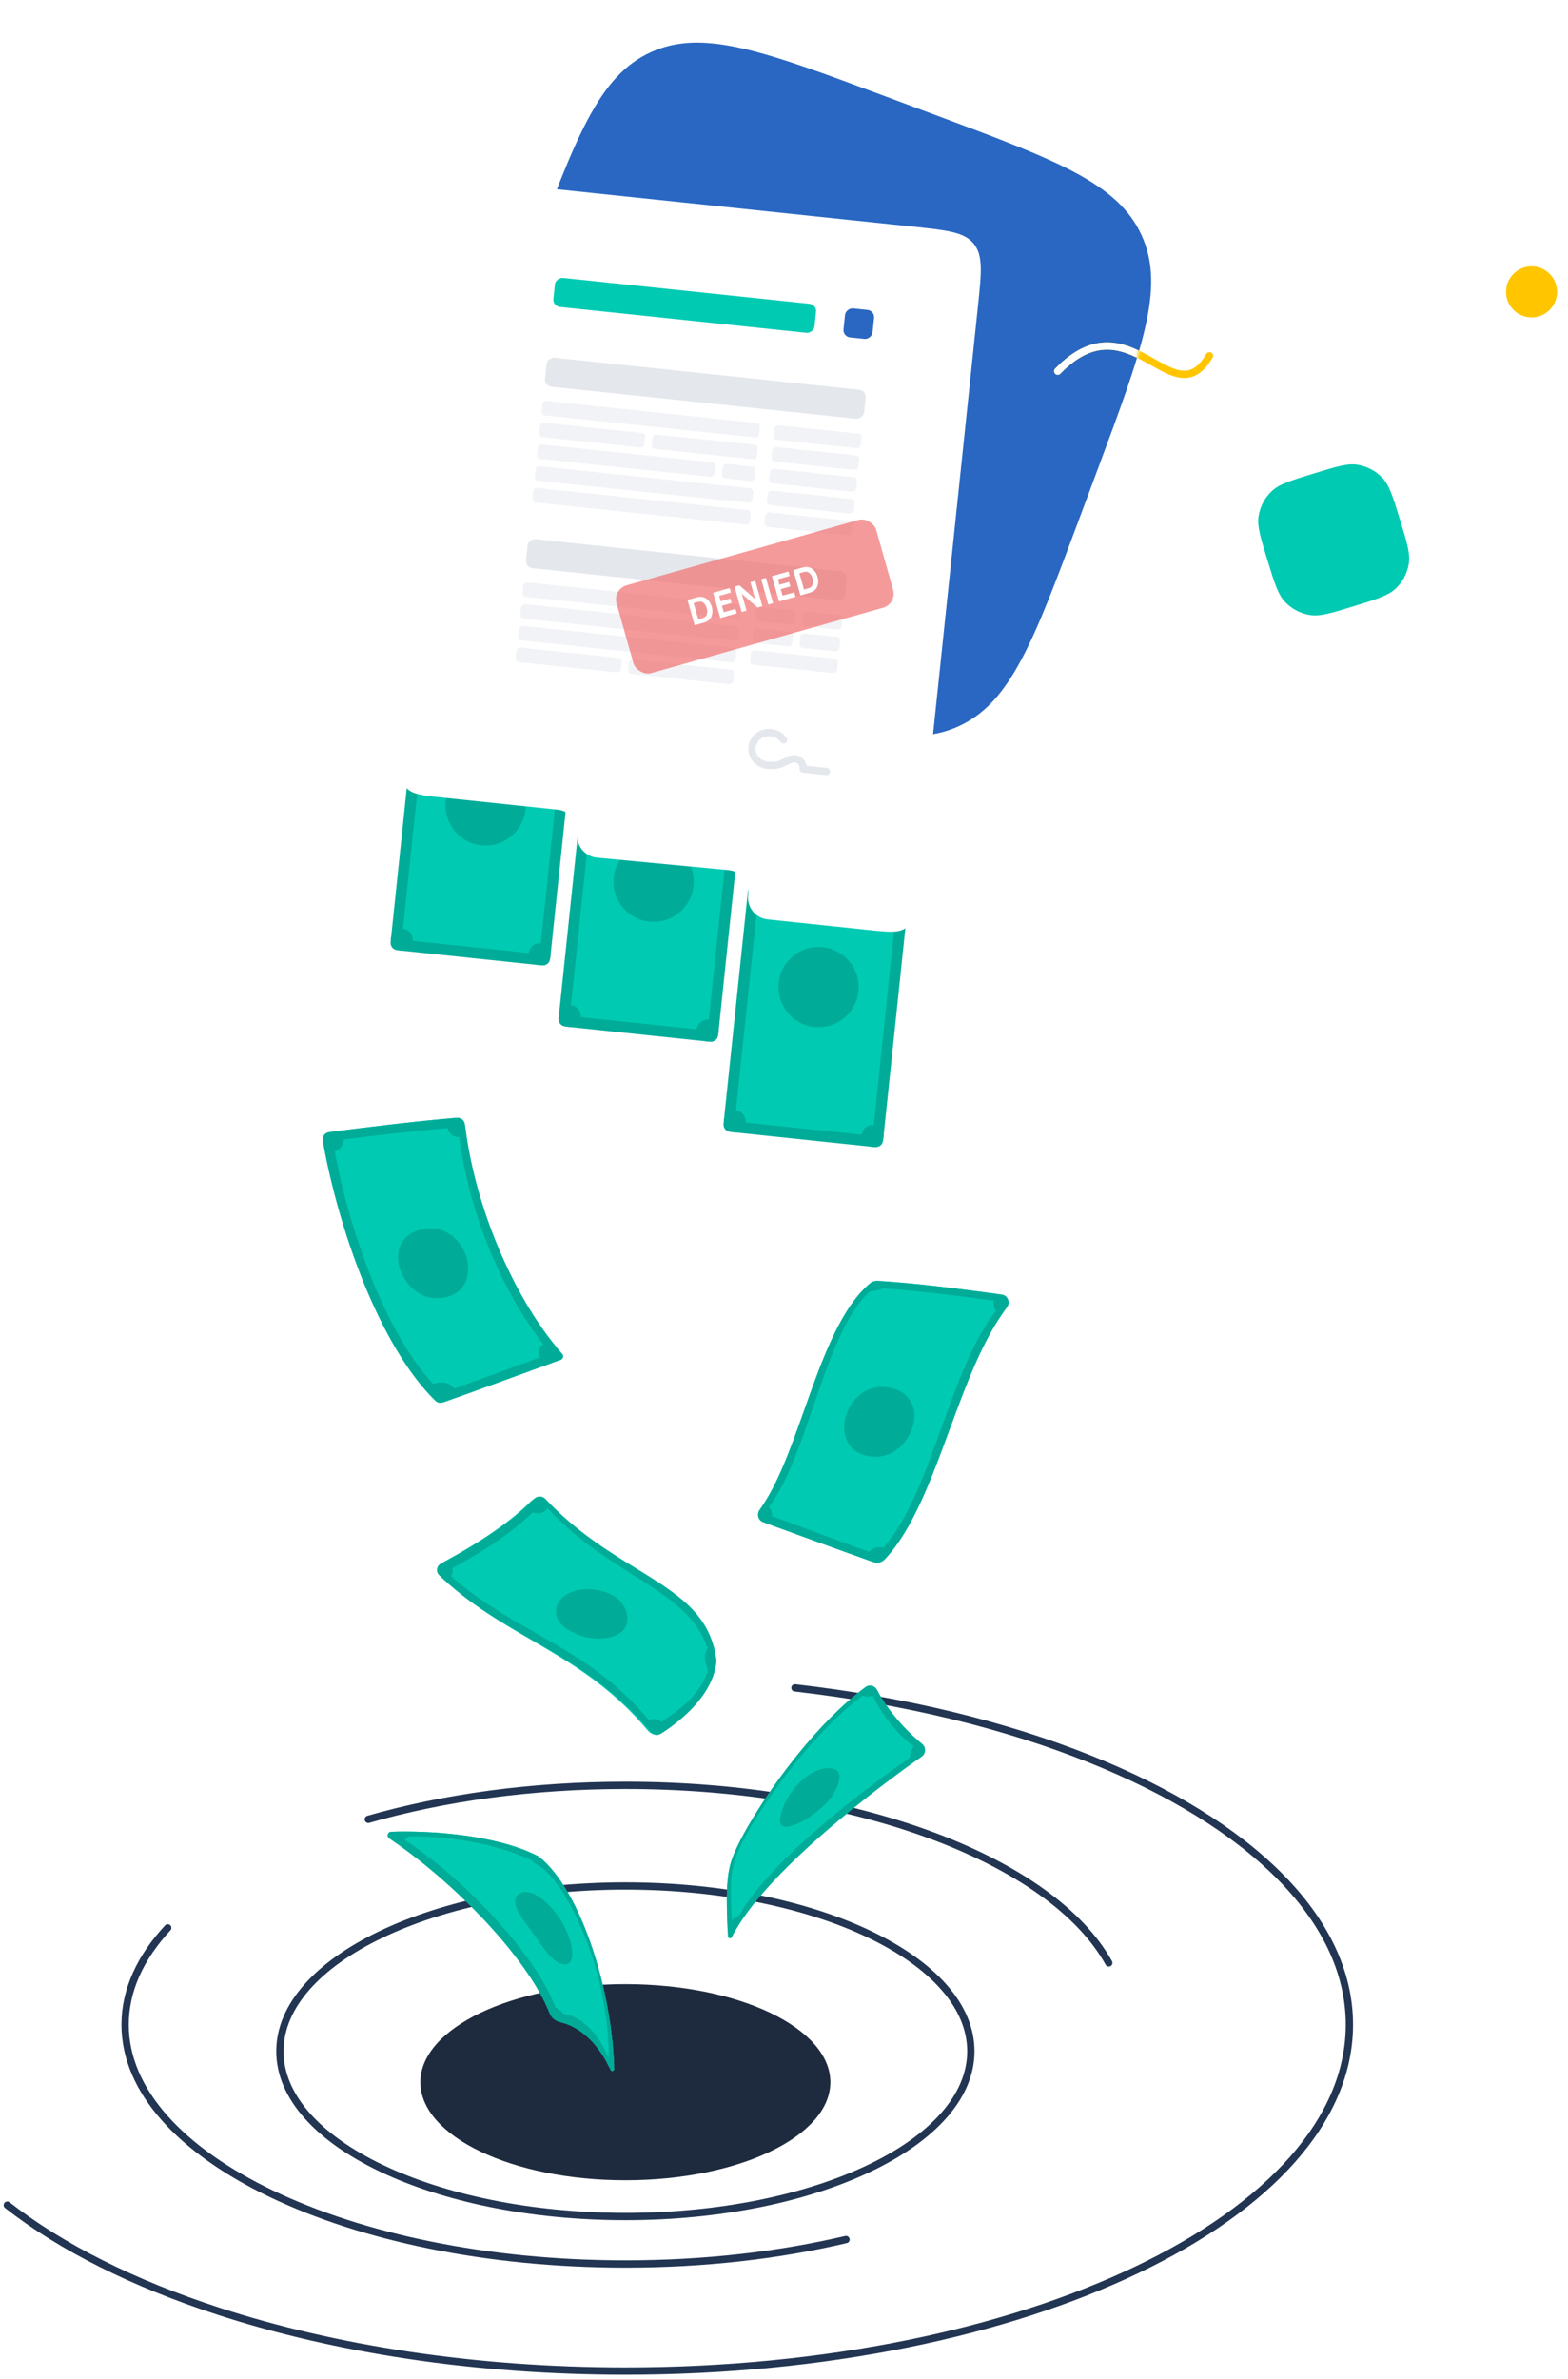 <svg width="430" height="652" viewBox="0 0 430 652" fill="none" xmlns="http://www.w3.org/2000/svg"><path d="M145.389 71.216c12.511-33.571 18.766-50.357 33.082-56.9C192.787 7.773 209.573 14.029 243.144 26.54l13.014 4.85c33.572 12.511 50.357 18.766 56.9 33.082C319.601 78.787 313.345 95.573 300.834 129.144L295.985 142.159c-12.511 33.571-18.767 50.357-33.083 56.899C248.587 205.601 231.801 199.345 198.23 186.835L185.215 181.985c-33.571-12.511-50.357-18.767-56.899-33.082C121.773 134.587 128.029 117.801 140.539 84.23L145.389 71.216z" fill="#2967c2"/><path d="M347.583 153.557C345.663 147.313 344.704 144.191 345.149 141.429 345.57 138.821 346.839 136.425 348.761 134.612 350.796 132.692 353.918 131.732 360.161 129.813 366.405 127.893 369.527 126.934 372.289 127.379 374.897 127.8 377.293 129.069 379.106 130.991 381.026 133.026 381.986 136.148 383.905 142.391 385.825 148.635 386.784 151.757 386.339 154.519 385.918 157.127 384.649 159.523 382.727 161.336 380.692 163.256 377.57 164.216 371.327 166.135 365.083 168.055 361.961 169.014 359.199 168.569 356.591 168.148 354.195 166.879 352.382 164.957 350.462 162.922 349.502 159.8 347.583 153.557z" fill="#00cab2"/><path d="M331.664 97.523c-10.016 17.146-21.721-16.291-41.595 4.214" stroke="#ffc600" stroke-width="2" stroke-linecap="round"/><mask id="mask0" mask-type="alpha" maskUnits="userSpaceOnUse" x="125" y="11" width="191" height="191"><path d="M145.389 71.216c12.511-33.571 18.766-50.357 33.082-56.9C192.787 7.773 209.573 14.029 243.144 26.54l13.014 4.85c33.572 12.511 50.357 18.766 56.9 33.082C319.601 78.787 313.345 95.573 300.834 129.144L295.985 142.159c-12.511 33.571-18.767 50.357-33.083 56.899C248.587 205.601 231.801 199.345 198.23 186.835L185.215 181.985c-33.571-12.511-50.357-18.767-56.899-33.082C121.773 134.587 128.029 117.801 140.539 84.23L145.389 71.216z" fill="#2967c2"/></mask><g mask="url(#mask0)"><path d="M331.664 97.523C321.647 114.669 309.943 81.232 290.069 101.737" stroke="#fff" stroke-width="2" stroke-linecap="round"/></g><path d="M2 604.404C16.79 615.966 36.608 625.897 60 633.502 91.784 643.835 130.167 649.875 171.5 649.875c109.656.0 198.549-42.505 198.549-94.938.0-29.224-27.615-55.364-71.049-72.779-23.113-9.267-50.706-16.064-81-19.54" stroke="#223552" stroke-width="2" stroke-linecap="round"/><path d="M232 613.828C213.75 618.123 193.214 620.535 171.5 620.535 95.732 620.535 34.31 591.166 34.31 554.937 34.31 545.492 38.485 536.514 46 528.4" stroke="#223552" stroke-width="2" stroke-linecap="round"/><path d="M304.073 538c-15.617-28.02-69.054-48.661-132.573-48.661C145.721 489.339 121.603 492.739 101 498.652" stroke="#223552" stroke-width="2" stroke-linecap="round"/><path d="M266.241 562.221c0 25.019-42.417 45.301-94.741 45.301-52.323.0-94.74-20.282-94.74-45.301s42.417-45.3 94.74-45.3c52.324.0 94.741 20.281 94.741 45.3z" stroke="#223552" stroke-width="2"/><path d="M227.713 570.7C227.713 585.545 202.546 597.579 171.5 597.579 140.455 597.579 115.287 585.545 115.287 570.7 115.287 555.856 140.455 543.822 171.5 543.822c31.046.0 56.213 12.034 56.213 26.878z" fill="#1e2b3e"/><path d="M116.956 178.828C116.985 178.553 117.231 178.354 117.506 178.383L157.287 182.558C157.562 182.587 157.761 182.833 157.732 183.108l-8.351 79.563C149.353 262.945 149.107 263.144 148.832 263.116L109.051 258.94C108.776 258.911 108.577 258.665 108.605 258.391l8.351-79.563z" fill="#00cab2" stroke="#00ac98" stroke-width="3"/><path d="M144.109 221.897C143.474 227.939 138.062 232.323 132.02 231.689 125.979 231.055 121.595 225.643 122.229 219.601S128.275 209.175 134.317 209.809C140.359 210.443 144.743 215.855 144.109 221.897z" fill="#00ac98"/><path d="M121.327 180.292C121.154 181.94 119.678 183.135 118.03 182.962 116.383 182.79 115.187 181.314 115.36 179.666S117.009 176.822 118.657 176.995C120.305 177.168 121.5 178.644 121.327 180.292z" fill="#00ac98"/><path d="M113.185 257.866C113.012 259.514 111.536 260.709 109.888 260.536 108.24 260.363 107.045 258.887 107.218 257.24 107.391 255.592 108.867 254.396 110.515 254.569 112.162 254.742 113.358 256.218 113.185 257.866z" fill="#00ac98"/><path d="M159.12 184.259C158.947 185.907 157.471 187.102 155.823 186.929S152.979 185.28 153.152 183.632C153.325 181.985 154.801 180.789 156.449 180.962 158.097 181.135 159.293 182.611 159.12 184.259z" fill="#00ac98"/><path d="M150.977 261.833C150.804 263.48 149.328 264.676 147.681 264.503 146.033 264.33 144.837 262.854 145.01 261.206 145.183 259.558 146.659 258.363 148.307 258.536 149.955 258.709 151.15 260.185 150.977 261.833z" fill="#00ac98"/><path d="M163.024 199.751C163.053 199.476 163.299 199.277 163.574 199.306L203.355 203.481C203.63 203.51 203.829 203.756 203.8 204.031l-8.351 79.563C195.42 283.868 195.174 284.067 194.9 284.039L155.118 279.863C154.844 279.834 154.644 279.588 154.673 279.314l8.351-79.563z" fill="#00cab2" stroke="#00ac98" stroke-width="3"/><path d="M190.176 242.82C189.542 248.862 184.13 253.246 178.088 252.612 172.046 251.978 167.663 246.566 168.297 240.524 168.931 234.482 174.343 230.098 180.385 230.732 186.427 231.366 190.811 236.778 190.176 242.82z" fill="#00ac98"/><path d="M167.395 201.215C167.222 202.863 165.746 204.058 164.098 203.885 162.451 203.713 161.255 202.236 161.428 200.589 161.601 198.941 163.077 197.745 164.725 197.918 166.372 198.091 167.568 199.567 167.395 201.215z" fill="#00ac98"/><path d="M159.253 278.789C159.08 280.437 157.604 281.632 155.956 281.459 154.308 281.286 153.113 279.81 153.286 278.163 153.459 276.515 154.935 275.319 156.582 275.492 158.23 275.665 159.426 277.141 159.253 278.789z" fill="#00ac98"/><path d="M205.187 205.182C205.015 206.83 203.539 208.025 201.891 207.852S199.047 206.203 199.22 204.555C199.393 202.908 200.869 201.712 202.517 201.885S205.36 203.534 205.187 205.182z" fill="#00ac98"/><path d="M197.045 282.756C196.872 284.403 195.396 285.599 193.749 285.426 192.101 285.253 190.905 283.777 191.078 282.129 191.251 280.481 192.727 279.286 194.375 279.459S197.218 281.108 197.045 282.756z" fill="#00ac98"/><path d="M208.257 228.63C208.286 228.356 208.532 228.156 208.806 228.185L248.588 232.361C248.862 232.389 249.062 232.635 249.033 232.91l-8.351 79.563C240.653 312.748 240.407 312.947 240.132 312.918L200.351 308.743C200.076 308.714 199.877 308.468 199.906 308.193l8.351-79.563z" fill="#00cab2" stroke="#00ac98" stroke-width="3"/><path d="M235.409 271.7C234.775 277.742 229.363 282.126 223.321 281.492 217.279 280.857 212.895 275.445 213.529 269.403 214.163 263.361 219.575 258.978 225.617 259.612 231.659 260.246 236.043 265.658 235.409 271.7z" fill="#00ac98"/><path d="M212.628 230.095C212.455 231.742 210.979 232.938 209.331 232.765 207.683 232.592 206.487 231.116 206.66 229.468 206.833 227.82 208.309 226.625 209.957 226.798S212.8 228.447 212.628 230.095z" fill="#00ac98"/><path d="M204.485 307.668C204.312 309.316 202.836 310.512 201.189 310.339 199.541 310.166 198.345 308.69 198.518 307.042 198.691 305.394 200.167 304.199 201.815 304.372S204.658 306.021 204.485 307.668z" fill="#00ac98"/><path d="M250.42 234.061C250.247 235.709 248.771 236.905 247.123 236.732S244.28 235.083 244.453 233.435 246.102 230.592 247.749 230.764C249.397 230.937 250.593 232.413 250.42 234.061z" fill="#00ac98"/><path d="M242.278 311.635C242.105 313.283 240.629 314.479 238.981 314.306S236.138 312.657 236.31 311.009C236.483 309.361 237.959 308.165 239.607 308.338S242.451 309.987 242.278 311.635z" fill="#00ac98"/><g filter="url(#filter0_d)"><path d="M129.653 52.391C126.434 54.998 125.942 59.687 124.958 69.063L110.646 205.423C110.055 211.049 109.76 213.862 111.324 215.793 112.889 217.724 115.702 218.02 121.328 218.61L153.003 221.935C156.285 222.279 158.667 225.219 158.322 228.501 157.975 231.807 160.393 234.761 163.702 235.074L199.632 238.474C199.776 238.487 199.849 238.494 199.91 238.501 203.13 238.873 205.474 241.735 205.201 244.966 205.196 245.027 205.188 245.099 205.173 245.244 205.158 245.387 205.151 245.459 205.146 245.52 204.875 248.727 207.183 251.577 210.377 251.978 210.437 251.985 210.509 251.993 210.652 252.008L238.178 254.897C243.804 255.488 246.617 255.783 248.548 254.219 250.479 252.654 250.775 249.841 251.365 244.215L268.171 84.095C269.156 74.718 269.648 70.03 267.04 66.811 264.433 63.593 259.745 63.101 250.368 62.117L146.937 51.26C137.56 50.276 132.872 49.784 129.653 52.391z" fill="#fff"/></g><rect x="223.994" y="83.48" width="8" height="72" rx="2" transform="rotate(95.992 223.994 83.48)" fill="#00cab2"/><rect opacity=".2" x="237.61" y="107.03" width="8" height="88" rx="2" transform="rotate(95.992 237.61 107.03)" fill="#7a8aa2"/><rect opacity=".1" x="208.511" y="116.042" width="4" height="60" rx="1" transform="rotate(95.992 208.511 116.042)" fill="#7a8aa2"/><rect opacity=".1" x="203.292" y="165.769" width="4" height="60" rx="1" transform="rotate(95.992 203.292 165.769)" fill="#7a8aa2"/><rect opacity=".1" x="202.665" y="171.736" width="4" height="60" rx="1" transform="rotate(95.992 202.665 171.736)" fill="#7a8aa2"/><rect opacity=".1" x="236.358" y="118.965" width="4" height="24" rx="1" transform="rotate(95.992 236.358 118.965)" fill="#7a8aa2"/><rect opacity=".1" x="231.138" y="168.691" width="4" height="11" rx="1" transform="rotate(95.992 231.138 168.691)" fill="#7a8aa2"/><rect opacity=".1" x="230.512" y="174.659" width="4" height="11" rx="1" transform="rotate(95.992 230.512 174.659)" fill="#7a8aa2"/><rect opacity=".1" x="218.209" y="167.334" width="4" height="11" rx="1" transform="rotate(95.992 218.209 167.334)" fill="#7a8aa2"/><rect opacity=".1" x="217.583" y="173.302" width="4" height="11" rx="1" transform="rotate(95.992 217.583 173.302)" fill="#7a8aa2"/><rect opacity=".1" x="235.731" y="124.932" width="4" height="24" rx="1" transform="rotate(95.992 235.731 124.932)" fill="#7a8aa2"/><rect opacity=".1" x="235.105" y="130.899" width="4" height="24" rx="1" transform="rotate(95.992 235.105 130.899)" fill="#7a8aa2"/><rect opacity=".1" x="234.479" y="136.866" width="4" height="24" rx="1" transform="rotate(95.992 234.479 136.866)" fill="#7a8aa2"/><rect opacity=".1" x="233.853" y="142.833" width="4" height="24" rx="1" transform="rotate(95.992 233.853 142.833)" fill="#7a8aa2"/><rect opacity=".1" x="229.886" y="180.626" width="4" height="24" rx="1" transform="rotate(95.992 229.886 180.626)" fill="#7a8aa2"/><rect opacity=".1" x="177.054" y="118.773" width="4" height="29" rx="1" transform="rotate(95.992 177.054 118.773)" fill="#7a8aa2"/><rect opacity=".1" x="170.582" y="180.434" width="4" height="29" rx="1" transform="rotate(95.992 170.582 180.434)" fill="#7a8aa2"/><rect opacity=".1" x="207.884" y="122.009" width="4" height="29" rx="1" transform="rotate(95.992 207.884 122.009)" fill="#7a8aa2"/><rect opacity=".1" x="201.413" y="183.67" width="4" height="29" rx="1" transform="rotate(95.992 201.413 183.67)" fill="#7a8aa2"/><rect opacity=".1" x="207.258" y="127.976" width="4" height="9" rx="1" transform="rotate(95.992 207.258 127.976)" fill="#7a8aa2"/><rect opacity=".1" x="196.318" y="126.828" width="4" height="49" rx="1" transform="rotate(95.992 196.318 126.828)" fill="#7a8aa2"/><rect opacity=".1" x="206.632" y="133.943" width="4" height="60" rx="1" transform="rotate(95.992 206.632 133.943)" fill="#7a8aa2"/><rect opacity=".1" x="206.005" y="139.911" width="4" height="60" rx="1" transform="rotate(95.992 206.005 139.911)" fill="#7a8aa2"/><rect opacity=".1" x="202.039" y="177.703" width="4" height="60" rx="1" transform="rotate(95.992 202.039 177.703)" fill="#7a8aa2"/><rect opacity=".2" x="232.391" y="156.757" width="8" height="88" rx="2" transform="rotate(95.992 232.391 156.757)" fill="#7a8aa2"/><rect x="239.907" y="85.15" width="8" height="8" rx="2" transform="rotate(95.992 239.907 85.15)" fill="#2967c2"/><rect opacity=".7" x="167.997" y="161.506" width="74" height="25" rx="4" transform="rotate(-15.74 167.997 161.506)" fill="#f17070"/><path d="M190.496 171.372 192.739 170.74C192.845 170.71 193.249 170.596 193.556 170.468 195.173 169.794 195.695 168.068 195.198 166.307 194.702 164.545 193.356 163.345 191.624 163.615 191.296 163.666 190.891 163.78 190.786 163.81L188.543 164.442 190.496 171.372zM191.477 169.766 190.218 165.3 191.133 165.042C191.306 164.993 191.643 164.898 191.897 164.879 192.822 164.805 193.519 165.658 193.812 166.697 194.092 167.689 193.982 168.811 193.129 169.248 192.902 169.364 192.565 169.459 192.392 169.508L191.477 169.766z" fill="#fff"/><path d="M197.522 169.392 202.046 168.117 201.701 166.895 198.487 167.801 197.985 166.02 200.622 165.277 200.277 164.054l-2.637.744L197.222 163.315 200.437 162.409 200.093 161.187 195.569 162.462 197.522 169.392z" fill="#fff"/><path d="M203.392 167.738l1.328-.375L203.418 162.743 207.733 166.514 209.061 166.14 207.108 159.21 205.78 159.584 207.082 164.204 202.767 160.433l-1.328.375L203.392 167.738z" fill="#fff"/><path d="M210.693 165.68l1.309-.369L210.048 158.381l-1.309.369L210.693 165.68z" fill="#fff"/><path d="M213.637 164.85 218.161 163.575 217.816 162.353 214.601 163.259 214.099 161.478 216.737 160.735 216.392 159.513 213.755 160.256 213.337 158.774 216.552 157.868 216.207 156.645 211.684 157.92 213.637 164.85z" fill="#fff"/><path d="M219.507 163.196 221.749 162.564C221.855 162.534 222.259 162.42 222.566 162.292 224.184 161.618 224.705 159.892 224.209 158.13 223.712 156.369 222.366 155.169 220.635 155.439 220.306 155.49 219.902 155.604 219.796 155.634L217.553 156.266 219.507 163.196zM220.488 161.59 219.229 157.124 220.143 156.866C220.317 156.817 220.653 156.722 220.908 156.702 221.832 156.629 222.53 157.481 222.823 158.521 223.102 159.512 222.992 160.634 222.139 161.072 221.912 161.188 221.575 161.283 221.402 161.332L220.488 161.59z" fill="#fff"/><path opacity=".2" fill-rule="evenodd" clip-rule="evenodd" d="M211.316 201.803C209.211 201.582 207.426 203.019 207.229 204.893 207.032 206.767 208.48 208.544 210.585 208.765 212.558 208.972 213.696 208.531 214.65 208.056 214.783 207.989 214.921 207.916 215.065 207.84 215.909 207.394 216.943 206.847 218.264 206.985 219.531 207.118 220.931 208.23 221.214 209.88L226.754 210.462C227.304 210.52 227.702 211.012 227.644 211.561 227.587 212.11 227.095 212.509 226.546 212.451L220.145 211.779C219.881 211.752 219.639 211.62 219.473 211.414 219.306 211.208 219.227 210.944 219.255 210.68 219.36 209.68 218.567 209.028 218.056 208.974 217.38 208.903 216.938 209.131 216.099 209.563 215.931 209.649 215.747 209.744 215.541 209.846 214.351 210.439 212.828 211.011 210.376 210.754 207.272 210.428 204.918 207.754 205.24 204.685 205.562 201.615 208.42 199.488 211.525 199.814 213.262 199.996 214.751 200.906 215.679 202.205 216 202.654 215.895 203.279 215.446 203.6 214.997 203.921 214.372 203.817 214.051 203.367 213.454 202.53 212.479 201.925 211.316 201.803z" fill="#7a8aa2"/><path d="M150.498 551.248C144.527 536.672 125.244 516.593 108.014 504.738 106.819 503.916 107.309 502.048 108.758 502.02 119.238 501.819 136.132 503.042 147.221 508.58 147.529 508.734 147.813 508.912 148.081 509.128 158.421 517.461 167.463 542.903 168.417 566.032 168.449 566.815 167.294 567.047 166.948 566.343 163.486 559.292 158.643 555.623 154.428 554.459 152.728 553.989 151.167 552.881 150.498 551.248z" fill="#00cab2"/><path fill-rule="evenodd" clip-rule="evenodd" d="M150.774 551.942C145.008 536.962 124.561 515.785 106.746 503.878 105.943 503.341 106.27 502.094 107.236 502.061 117.579 501.706 135.737 502.774 147.375 508.658 147.58 508.761 147.767 508.879 147.948 509.022 158.513 517.376 167.756 543.642 168.457 567.167 168.474 567.726 167.662 567.88 167.432 567.37 163.756 559.221 158.278 555.254 153.708 554.282 152.413 554.007 151.25 553.177 150.774 551.942zm-39.827-47.659C127.722 515.221 147.105 536.05 152.339 550.218 153.198 550.622 153.951 551.296 154.519 551.967 158.914 552.647 163.457 556.15 166.89 563.956H166.952C166.913 543.372 158.54 521.362 149.097 512.246 148.022 511.633 146.388 510.537 145.668 509.825 134.954 504.767 120.814 503.129 112.042 503.345 111.791 503.666 111.407 504.017 110.947 504.283zm35.26 25.649C146.055 529.726 145.903 529.522 145.752 529.318 142.522 524.961 139.657 521.095 142.335 519.118 144.806 517.295 149.345 519.986 153.149 525.326 156.725 530.345 158.635 538.409 154.952 538.409 152.177 538.409 149.831 535.066 147.573 531.847 147.115 531.194 146.661 530.546 146.207 529.932z" fill="#00ac98"/><path d="M200.615 509.919C199.192 514.2 199.142 519.756 199.517 528.454 199.563 529.529 201.228 529.868 201.765 528.936 211.736 511.65 241.66 489.17 252.562 481.586 253.845 480.693 253.853 478.776 252.644 477.785 248.044 474.012 243.372 468.636 240.606 463.363 239.961 462.133 238.394 461.648 237.276 462.471c-16.626 12.244-33.489 37.906-36.661 47.448z" fill="#00cab2"/><path fill-rule="evenodd" clip-rule="evenodd" d="M200.615 509.919C199.07 514.567 199.143 520.719 199.622 530.763 199.648 531.3 200.435 531.452 200.674 530.97 209.394 513.329 241.703 489.114 252.812 481.413 253.979 480.603 253.979 478.866 252.874 477.972 248.137 474.141 243.289 468.576 240.493 463.146 239.915 462.024 238.491 461.584 237.471 462.328c-16.688 12.185-33.672 38.012-36.856 47.591zm48.909-28.162C239.198 488.863 211.748 509.067 202.622 525.077 202.101 525.128 201.372 525.601 200.708 526.445 200.265 517.452 200.197 513.757 201.635 509.429 204.609 500.483 220.986 476.234 236.622 464.731 237.524 465.192 238.54 465.045 239.338 464.74 241.856 470.106 245.967 475.117 250.559 478.705 249.914 479.581 249.474 480.801 249.524 481.757zM218.227 489.646C222.979 484.129 228.191 483.949 229.645 485.377 231.098 486.806 229.773 491.453 225.356 495.415 221.437 498.93 216.484 501.446 214.5 500.417 212.813 499.541 214.923 493.482 218.227 489.646z" fill="#00ac98"/><path d="M177.679 474.338c-17.951-21.407-38.321-24.954-56.299-41.706C119.911 431.263 120.292 428.877 122.056 427.916c9.563-5.214 17.88-10.788 23.432-16.347C146.786 410.269 148.947 410.253 150.217 411.581c19.999 20.913 42.921 22.452 45.808 43.145C196.081 455.127 196.09 455.546 196.04 455.948 195.024 464.12 187.698 470.958 181.521 474.995 180.276 475.809 178.635 475.479 177.679 474.338z" fill="#00cab2"/><path fill-rule="evenodd" clip-rule="evenodd" d="M145.714 449.334C156.862 455.754 168.117 462.236 178.541 474.788 179.17 475.546 180.258 475.768 181.095 475.249 187.493 471.276 195.494 464.178 196.459 455.632 196.49 455.361 196.484 455.078 196.447 454.807 194.779 442.349 185.794 436.832 174.518 429.909 166.739 425.133 157.869 419.687 149.56 410.831 148.728 409.944 147.3 409.952 146.458 410.831 140.682 416.864 131.503 422.938 120.903 428.567 119.714 429.198 119.457 430.799 120.431 431.728 128.503 439.423 137.076 444.36 145.713 449.334H145.714zM177.95 471.45C168.103 459.64 157.302 453.489 146.573 447.38 138.774 442.939 131.013 438.52 123.684 431.963 124.108 431.387 124.303 430.603 124.03 429.812 133.183 424.917 140.796 419.725 146.065 414.476 147.725 415.228 149.299 414.546 149.907 413.58 149.971 413.478 150.008 413.375 150.02 413.273 157.785 421.652 166.242 427.006 173.707 431.732 183.276 437.79 191.217 442.817 193.985 451.861 192.696 453.942 193.594 456.602 194.182 457.712 192.354 464.056 186.428 468.762 181.332 471.929 180.276 471.104 179 470.92 177.95 471.45zm-7.423-24.227C167.266 449.807 160.914 449.942 155.599 446.585 151.388 443.926 151.387 439.273 155.599 436.874 159.688 434.545 165.936 435.663 168.878 437.811 172.761 440.644 172.804 445.418 170.527 447.223z" fill="#00ac98"/><path d="M210.711 417.73C218.256 420.436 230.515 424.976 238.992 427.964 240.384 428.455 241.942 428.143 242.942 427.058c13.797-14.962 19.171-48.783 32.046-67.147C276.394 357.906 275.273 354.899 272.847 354.573 264.225 353.412 251.901 351.768 241.002 351.085 240.066 351.027 239.137 351.294 238.425 351.904c-13.828 11.839-18.634 44.918-29.226 60.64C207.982 414.352 208.66 416.994 210.711 417.73z" fill="#00cab2"/><path fill-rule="evenodd" clip-rule="evenodd" d="M221.381 421.603 221.386 421.605C227.611 423.876 234.362 426.338 239.558 428.163 240.603 428.53 241.766 428.295 242.532 427.495 250.183 419.503 255.258 405.747 260.378 391.872 264.969 379.431 269.594 366.894 276.144 358.332 277.136 357.036 276.406 355.051 274.788 354.834 274.315 354.77 273.828 354.705 273.327 354.637 264.593 353.462 251.83 351.743 240.639 351.063 239.938 351.02 239.245 351.221 238.704 351.669 230.507 358.458 225.459 372.67 220.557 386.474 216.83 396.969 213.186 407.228 208.306 413.809 207.441 414.976 207.889 416.723 209.257 417.21 212.444 418.344 216.768 419.921 221.381 421.603zM211.683 415.55C214.524 416.568 218.341 417.986 222.446 419.511 227.762 421.486 233.562 423.641 238.351 425.336 239.272 424.182 240.845 423.946 242.26 424.162 249.072 416.558 253.603 403.986 258.174 391.306 262.479 379.362 266.819 367.323 273.132 359.251 272.574 358.5 272.226 357.385 272.544 356.492 271.95 356.414 271.332 356.331 270.691 356.245H270.689 270.688C263.118 355.235 252.403 353.806 242.171 353.121 240.957 353.686 239.532 353.921 238.764 353.921 238.707 353.921 238.66 353.915 238.624 353.903 231.725 360.098 227.304 373.006 222.949 385.721 219.325 396.303 215.747 406.75 210.825 413.081 211.547 413.681 211.751 414.708 211.683 415.55zm33.448-34.912C250.794 382.337 252.191 388.154 249.306 393.393 246.421 398.631 241.335 400.301 236.552 398.707 231.769 397.112 230.462 391.744 232.325 387.073 234.188 382.402 238.911 378.772 245.131 380.638z" fill="#00ac98"/><path d="M150.848 373.763C143.133 376.531 130.491 381.214 122.001 384.197 120.956 384.564 119.796 384.326 119.014 383.543c-15.043-15.069-26.007-46.363-30.315-69.934C88.394 311.939 89.561 310.378 91.244 310.164 99.69 309.088 113.808 307.328 124.374 306.439 125.994 306.303 127.406 307.5 127.612 309.113 130.478 331.557 140.813 354.757 152.175 368.721 153.551 370.412 152.899 373.027 150.848 373.763z" fill="#00cab2"/><path fill-rule="evenodd" clip-rule="evenodd" d="M140.173 377.639 140.174 377.638H140.176L140.18 377.636C145.544 375.68 150.516 373.866 153.765 372.726 154.451 372.486 154.665 371.621 154.182 371.079c-12.296-13.785-23.846-38.877-26.689-62.933C127.366 307.07 126.425 306.272 125.344 306.359 114.257 307.253 98.752 309.205 90.218 310.294 89.095 310.438 88.32 311.479 88.517 312.593c4.213 23.901 15.444 56.262 30.926 71.374C119.971 384.482 120.74 384.638 121.436 384.394 126.702 382.552 133.72 379.992 140.173 377.639zM138.397 375.581H138.398C142.019 374.254 145.411 373.011 148.1 372.05 147.458 370.988 147.346 369.287 149.038 368.463 138.191 354.767 128.657 333.033 125.958 311.691 124.597 311.7 123.273 311.049 122.74 309.18 113.236 309.97 101.687 311.363 94.21 312.305 94.238 313.841 93.381 315.114 91.814 315.601 95.719 336.903 105.452 364.942 118.822 379.372 120.983 378.447 123.156 378.82 124.573 380.599 128.91 379.058 133.835 377.253 138.397 375.581zm-27.793-25.647C107.719 344.695 109.117 338.878 114.78 337.179 121 335.312 125.723 338.943 127.585 343.614 129.448 348.285 128.142 353.653 123.359 355.248 118.576 356.842 113.489 355.172 110.604 349.934z" fill="#00ac98"/><circle cx="420" cy="80" r="7" fill="#ffc600"/><defs><filter id="filter0_d" x="60.17" y=".468" width="258.793" height="304.904" filterUnits="userSpaceOnUse" color-interpolation-filters="sRGB"><feFlood flood-opacity="0" result="BackgroundImageFix"/><feColorMatrix in="SourceAlpha" type="matrix" values="0 0 0 0 0 0 0 0 0 0 0 0 0 0 0 0 0 0 127 0"/><feOffset/><feGaussianBlur stdDeviation="25"/><feColorMatrix type="matrix" values="0 0 0 0 0 0 0 0 0 0 0 0 0 0 0 0 0 0 0.08 0"/><feBlend mode="normal" in2="BackgroundImageFix" result="effect1_dropShadow"/><feBlend mode="normal" in="SourceGraphic" in2="effect1_dropShadow" result="shape"/></filter></defs></svg>